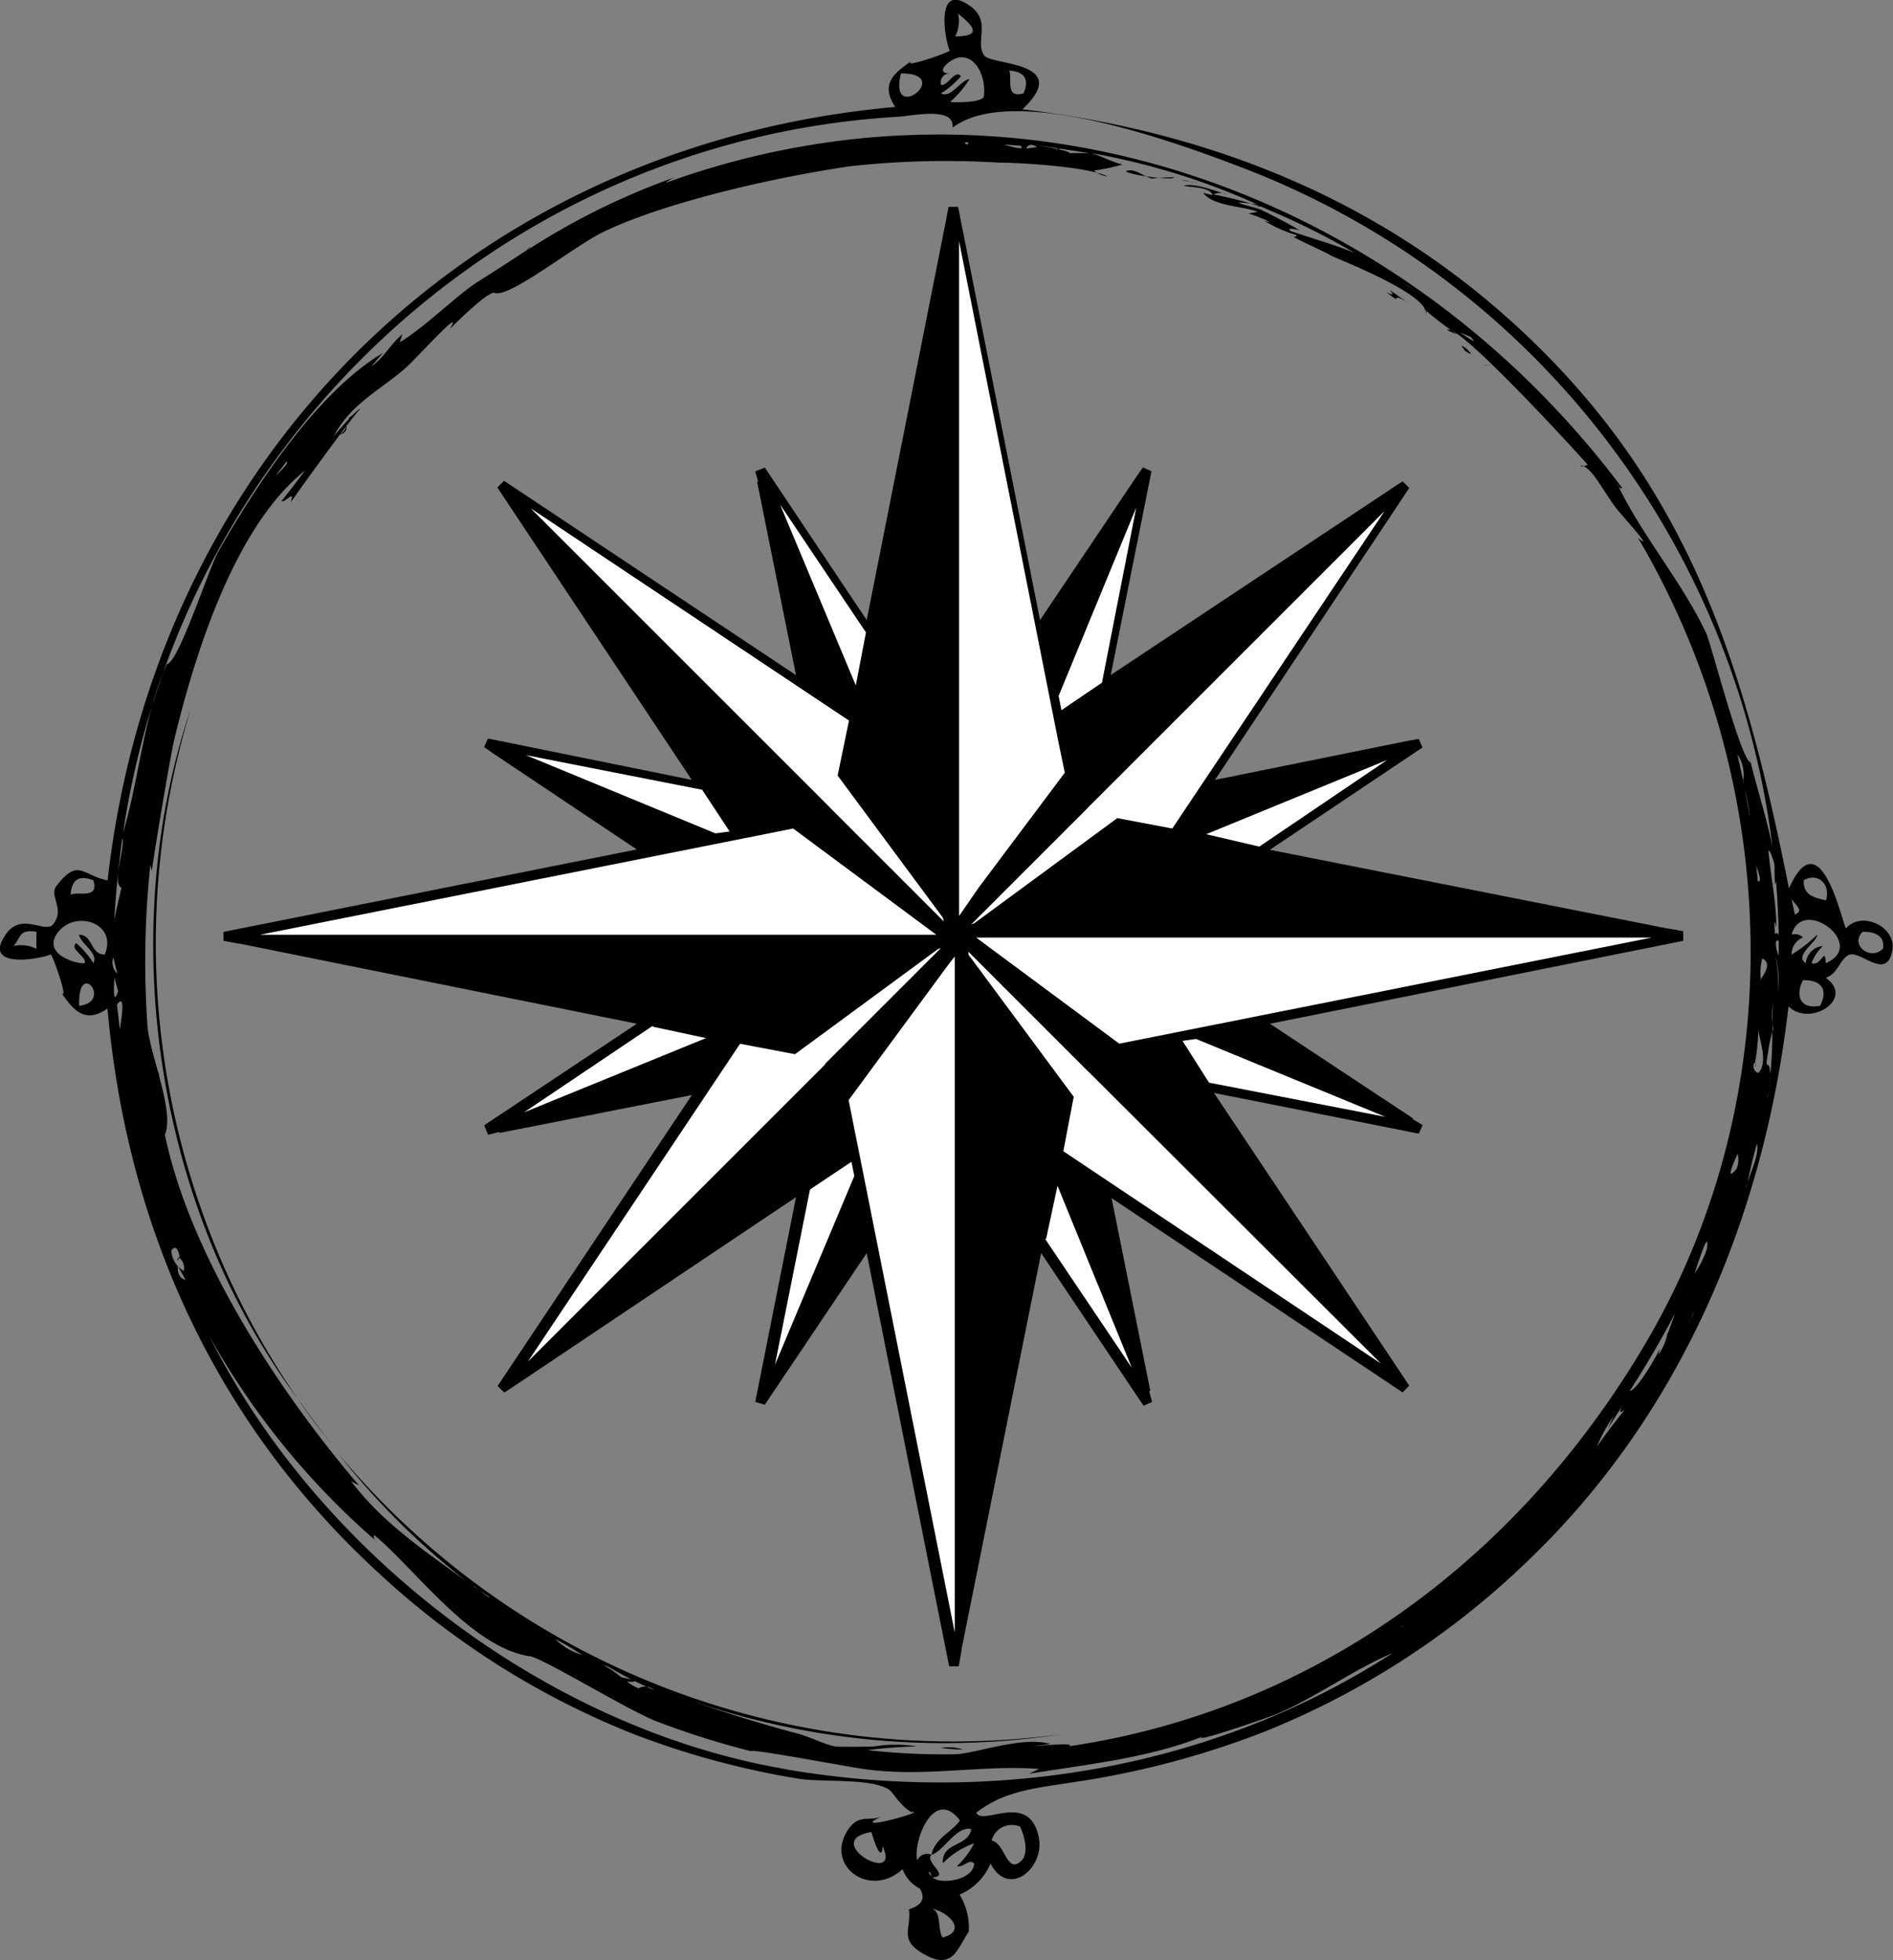 <svg xmlns="http://www.w3.org/2000/svg" viewBox="0 0 152.89 158.34">
  <rect x="0" y="0" width="152.89" height="158.34" fill="#808080" stroke="none"/>
  <defs>
    <style>
      .cls-1{fill-rule:evenodd;}.cls-2{fill:#010101;}.cls-3{fill:#fff;}
    </style>
  </defs>
  <path d="M93.06 14.42c-.69-.12-1.36-.88-2.15-.59.65.41 4.11.75 3.88.49q-.86.01-1.73.1zm48.72 71.75v-.4c-.03.23-.04.46 0 .4zM120.4 29.52c-1.49-.12-.15.02 0 0zM103.71 18.7l-.33-.11zM50.8 135.4c1 .71-1.88-.49-.38.49-.09-.17 1.65.25.38-.49zm50.75-118.69c.62-.3.07.06 0 0zm-5.45-1.48a.47.47 0 0 0 .18.07zm6.99 123.27l-.21.12zM28.2 33.74c-.13.51.62-.48 0 0zm115.02 49.38c0 .29.06.57.08.87.05-.47.08-.84-.08-.87zm.07.88a8.23 8.23 0 0 0-.16 1.24 5.28 5.28 0 0 0 .16-1.24zM96.4 14.72c.73.11.08-.02 0 0zm0 0l-.31-.05a.76.76 0 0 0 .31.05zm-.32-.05a1.65 1.65 0 0 0-.65-.11zm17.7 9.84l-1.57-1.11q.6.65-.24.18c1.52 1.29.09-.23 1.81.93zm4.68 3.67c-.84-.6-.09.13-.18.14.57.34.72.43.18-.14zM76 141.2a12.7 12.7 0 0 0 1.76.13 3.62 3.62 0 0 0-1.76-.13zM12.46 86.64c1.01 1.19-.26-1.45 0 0z" class="cls-1"/>
  <path d="M15.42 57.23C9.27 75.44 12.58 97.56 24.05 113a64.8 64.8 0 0 1-8.63-55.77z" />
  <path d="M149.09 75c-.4-.79-2.1-8.84-4.6-3.23-3.39-16.9-7.49-31.15-20.18-43.69-11.51-11.4-25.8-17.34-41.73-19.25 4.1-3.89-2.49-3.54-3.08-4.34-.8-1.1.61-2.74-1.14-4-2.81-2-2.1 2.48-1.67 3.58.44 0-4.18 1.65-3 .8-1.22.89-2.73 1.78-1.38 3.77C38 11.7 12.55 36.91 8.69 71.12c-2.1-.43-2.36-1.84-4.14.46-.61.79.73 1.87-.26 3.09-.63.77-2.54-1-3.79.77-2 2.81 2.48 2.1 3.58 1.67 0-.45 1.66 4.19.8 3 .9 1.22 1.82 2.75 3.8 1.36 1.58 17.76 8.77 33.58 22 45.69a66 66 0 0 0 20.54 12.94 67.24 67.24 0 0 0 13.24 3.58c2 .33 5.7-.07 7.3.86.36.21.93 1.34 1.84 1.84 1.53-.14-5.36 1.77-2.36.33-1 .49-1.85-.24-2.74 1.09-1.94 2.91 1.76 5.62 4.4 3.19a2.8 2.8 0 0 0 1.39 1.57q.72 1.18-.88 1.68c.21 1.58-.82 2.39 1.08 3.54 2.46 1.49 2.8-.34 3.75-1.73a5.08 5.08 0 0 0-.74-3 4.65 4.65 0 0 0 2.5-2.52c1.44 2.84 4.4.39 3.9-2.1-.76-3.79-4.56-.87-5.05-2 2.37-1.85 5-2 8.69-2.59a70.2 70.2 0 0 0 14.71-4 65.93 65.93 0 0 0 21-13.61c12.49-11.87 19.26-28 21.2-44.94 1.73 1.73 5.42-.63 3-2.3 1-.32 1.12-1.46 1.85-1.84.91-.47 3.1 2.18 3.54-.4.33-1.87-2.48-3.22-3.75-1.75zM2.94 76.65a2.71 2.71 0 0 0-1.84-.23c.6-.7.43-1.37 1.84-1.15zm4.61-5.52c.45 1.51-1.2.87-1.85 1.14q.14-1.85 1.84-1.15zM6.39 81.25c-.12-3.9 2.78-.31 0 0zm2.07-4.14c-1.19 0-.91-1.56-2.07-1.61.06.69 1.61 1.5 1.15 2.3a7.19 7.19 0 0 0-1.38-1.61c-.59.48.82 1.05.69 1.61-.47.13-3.35-.62-2.3-2.3 1.31-2.09 5.01-1.04 3.91 1.61zM70.38 148s.8 2.78.91 1.15c1.55 3.33-5.13-.46-.91-1.15zm12-.46c.33.65.76 2.16.11 2.78-1.2 1.14-1.3-1.45-2.4-1.63a1.68 1.68 0 0 1 2.25-1.15zm65.14-74.8c-.95-.21-1.9-.4-1.84-1.62.94-.63 2.22.11 1.8 1.62zM16 106.1c-.06-.1 0-.02 0 0zM9.45 81.16q.73-1.06.23 2zm-.31-3.85l.34 1.35a1.28 1.28 0 0 1-.33-1.34zm.67-5.58Q9.5 73 9.23 74.31c.13-2.2.34-4.41.65-6.59.25.75-.88 3.61-.06 4.01zm-.27 8.35q-.45 1.3-.3-1.1zm4.94 21.32c.07.3-.37.71-.06.18a1 1 0 0 1 .42 1.09 2 2 0 0 1-1-1.64q.4-.6.65.37zm.52 2q-.7-.19-.64-1.13zm7.29-65l.82-1.08c.47-.07-1.24 1.49-.81 1.08zm1.92-2.47zm77.34-19.33s1.59.48.34.12a57.77 57.77 0 0 1 7.53 3.72c-1.7-.71-3.44-1.17-5.17-1.77-.49-.36.68-.08.7-.08-.87-.52-2.28-1.25-3.12-1.65-.4-.19-3.23-.8-.76-.49Q99.53 16 98 15.71a1.29 1.29 0 0 1 1.11 0c-.68-.18-2.74-1-3.51-.69.52.1 2.2.09 2.33.75l-.75-.19c.77 1.08 3.26 1.07 4.4 1.53l-.76.15c.52.08 2.56 1 1.27.56a10.63 10.63 0 0 0 2.66 1.18q-.2.29-.54 0c.77.46 3 1.43 3.29 1.65 1 .46 7.8 3.12 7.67 4.69q.14-.28-.2-.43a23.11 23.11 0 0 0 2.72 2.09 3.79 3.79 0 0 1-.81-.35c.79-.71 10.69 10.12 11.35 10.89-1.08.53-.53-.76.82 1.33-.62-1 1 1.57 1.48 2.18s3.25 3.66 1.76 2.39c11.53 19.55 12.49 44.83.66 65-10.64 18.11-27.38 29.79-46.62 32.63 1-.46-5.66.3-1.5-.18-2.18-.68-6 .75-7.61.82a55.35 55.35 0 0 1-7.16-.33 36.24 36.24 0 0 1 4-.3 10.62 10.62 0 0 0-3.46 0c3.28-.09-2.46.1-3.14 0s-2.06-.76-2.9-1a110.89 110.89 0 0 1-10.66-3.4 62.61 62.61 0 0 0 32 3.39 64.73 64.73 0 0 1-58.57-22.63 59.71 59.71 0 0 0 10.45 10.38c-3.84-2.78-6.91-4.87-9.42-8.16l.64.34c-7-8.2-13.75-19-15.68-28.33.8-1.92-1.25-6.55-1.41-8.8a75 75 0 0 1 .23-13l.12.48c.44-3 1.53-9.43 1.84-10.72 1.77-7.3 5-17.22 10.54-21.62q-.94 1.25-1.9 2.47c.28.19 1.13-1.05.73.14.13-.27 5.51-7.72 5.64-7.56-.16-.21-2.5 2.57-2.16 2.19 1.36-2.59 3.61-3.64 5.76-5.48.94-.81 4.88-5.26 3.62-3.19.34-.34 3.13-3.12 3.61-2.92 1.15.47 6.46-3.8 8.8-4.93 4.68-2.25 13.1-4.3 19.93-5.3a70.44 70.44 0 0 1 12.05-.29c1.71 0 7.05.32 8.73 1.1a1.91 1.91 0 0 1-1.09-.46 16.16 16.16 0 0 0 2.29-.49c-1-.26-1.45-.58-2.46-.91a56.25 56.25 0 0 1 13.38 4.14q-1-.2-.02.08zm17.21 10.61q.81.8-.82-.35zm-5.39-4.32l.82.56c-.27-.16-.54-.35-.82-.55zm26.88 71.54q-1 1.18.09-1.22a1.91 1.91 0 0 1-.09 1.22zm-2.39 6.46a8.11 8.11 0 0 1-1 2q1.23-3.81 1-2zm-3.17 6.79a4.7 4.7 0 0 1-.75 1.77l.13-.53c-.07.27-1.86 3.45-2.44 3.44 1.29-2 2.51-4.09 3.63-6.21-.07.32-1.26 3.38-.56 1.53zm-3.55 5.71q-.61 1 .08.5-1.18 1.45-2.26 3a13.3 13.3 0 0 1 1.37-2.5l-.47 1zM102 136.68zm39.74-50.82a16 16 0 0 0 .27-2.68c.08.79.83 2.66 0 3.5a.58.58 0 0 1-.32-.83zm.48-6.7a4.67 4.67 0 0 1 .11-1.73q.85.37-.16 1.72zm-.26-8.05l-.11-1.17q.55 1.6.06 1.16zm-.32-2.92c-.07-.25.02.07-.04-.01zm-.35-2.4l-.36-2c.07.21.53 2.53.31 1.99zm-.47-2.58l-.5-2.28a3 3 0 0 1 .45 2.27zm-89.2 73.19c-1.07-.36-2.1-1.74-3.31-2 .15 0 1.31.48.41 0a33.82 33.82 0 0 0 4.09 2.12 1.07 1.07 0 0 0-1.24-.13zM47 133.68a5 5 0 0 1-2.15-1.27 20.59 20.59 0 0 1 2.15 1.27zm-8.58-5.43l1 .75c.71.34-1.91-1.27-.97-.75zm-11-93.15a1 1 0 0 0 .55-.71q.11.51-.48.71zm58.94-22.73c.39-.26-7.22-1.35 1.62 0zm-1-.27c-.22-.22.64-.1-.02 0zM82.9 12q.18-.53.87-.12zm-.48-.23c.65.55-1.8-.22-1.25-.09zm-2-.08s.68-.09 0-.01zm-2.29 0c-.6-.26.35-.25.01-.06zm35.08 119.7c.33-.1-.21.11 0-.06zm23.33-24.6c.46-1.61.2-.46 0-.06zm4.52-10.84q.34-1.8.84-3.56c.25.85-.71 2.71-.85 3.5zm1.73-10.81a9.39 9.39 0 0 1 .43-2 7.29 7.29 0 0 1 0-2.29c-.1.17 0 4.64-.26 5.89-.03-1.38-.48-.01-.17-1.66zm.53-15.25c0 .05 0 2.35.12 1.23q.18 2.23.22 4.47-.08-.34-.3-.13-.12-1.64.11-.51c0-2.09-.46-4.13-.64-6.21.09-.26.51 1.08.48 1.09zm.34 6.2v1.09c-.12-.18-.46-1.37-.01-1.18zm-.29 1a8.38 8.38 0 0 1 .24 3.07 12.54 12.54 0 0 0-.25-3.16zM81.52 5.7q1.86.14 1.15 1.84c-1.51.46-.91-1.19-1.15-1.84zm-4.14-4.6c.89.75 2.27 1.84-.23 1.84a2.71 2.71 0 0 0 .23-1.84zm-.69 4.83c-1.31 0 .1-1.26.87-1.3 1.4-.08 2.09 1.8 1.9 3.15-.08.53-2.41.51-2.72.45a8.08 8.08 0 0 0 1.56-1.84c-.69.06-1.53 1.61-2.3 1.15a7.19 7.19 0 0 0 1.61-1.38c-.48-.59-1.05.82-1.61.69a.73.73 0 0 1 .68-.92zm-3.91 0c4.33 0-1.08 4.24-.01 0zm-.23 3.5c1.14-.06 4.59-.86 4.38.88 4.91-3.7 18.39 1.29 23.83 3.4A67 67 0 0 1 121 26.12a67.81 67.81 0 0 1 22.16 42.33c-.49-2.49-1.31-4.89-1.88-7.36l.1.51c-.8-.3-3.18-9.57-3.56-10.4-2-4.28-5.17-7.84-7.25-12.2q.12.46.47.45c-17.8-23.79-48.4-35.14-77.27-24.68a3.09 3.09 0 0 1 .76-.46 56.89 56.89 0 0 0-12.1 6 1 1 0 0 1 .45-.35c0 .08-4.48 2.93-4.59 3-1.93 1.37-4 3.48-6 4.69l.21-.65c-1 .83-1.4 1.81-2.5 2.6q.45-.55.92-1.08C25.72 31.59 20.8 39 17.65 44.53c-.79 1.38-3.22 9-4.17 9.12-1.85 4-2.13 8.74-3.54 13.64 4.67-31.52 30.67-55.98 62.6-57.86zM75 151.22c.17 0 .19.18.21.34a1 1 0 0 1-.21-.34zm1.15 5.3c-.45-.45-.07-2.21-.92-2.3.97 0 3.14 1.68.9 2.3zm2.53-6c0 1.31-2.63 1.78-3.37 1.14 1.5-.08-.68-1.25-.08-1.83a.87.87 0 0 0-1.15.46c-.37-1.52 1.35-6 3.45-3.23-.71 1-2 1.41-2.3 2.77 1-.27 2-2.37 3.22-2.07-.3 1.5-2.39 1-2.3 2.76a6.42 6.42 0 0 1 2.53-1.61 6.7 6.7 0 0 1-1.39 1.84c.51.16.97-.64 1.37-.22zm-15.19-7.6c-19.41-3.29-37.86-17.55-46.59-35a61.78 61.78 0 0 0 13.56 16.64q-.37-.24-.23-.55c3.28 2.69 7.82 9.1 12.58 9.79 1 .14 7.42 4.06 10 5.17a67.91 67.91 0 0 0 7.86 2.5c-.07-.24 7.47 1.2 9.07 1.43 4.91.71 9.59-.36 14.18 0l-.81.39c4.7-.77 9.54-1.24 14-3-.94.62 5.41-1.57 6-1.83 3.2-1.35 6.24-3.62 9.37-4.92-14.48 9.34-32.11 12.27-49.01 9.39zm79.29-54.28l.25-1.79q-.11.92-.27 1.81zm2.19-14.76c-.1-.42-.18-.84-.27-1.26.35.56 1.03.93.25 1.27zm2.03 7.37c-1.78.33-1.94-1-1.38-2.07 1.61-.03 2 .88 1.38 2.07zm.46-3.45c-.06-1.42-.37.32-1.15 0a3.7 3.7 0 0 1 .92-1.38 1.52 1.52 0 0 0-1.38 1.38c-1-.57.93-1.72.92-2.3a11 11 0 0 1-2.07 1.61 1.46 1.46 0 0 1 .92-1.38.93.93 0 0 0-.92-.23c.87-3.16 6.16.81 2.78 2.3zm4.6-1.15c-1 1-2.7-.34-1.61-1.38.93-.01 1.81.29 1.63 1.38z" class="cls-1"/>
  <path d="M24.05 113c1 1.49 2.13 2.94 3.29 4.34-1.12-1.34-2.21-2.85-3.29-4.34z" class="cls-1"/>
  <path d="M135.95 76v-.77l-1.23-.23h-.08l-32.08-6.35 12.33-8.27-.31-.69-.84.15L98.13 63l15.69-23.58-.54-.54-.92.61-22.65 15.04L93 38.07l-.69-.31-.54.77L84 50.09l-6.62-33.38h-.77l-.23 1.22L70 50.09l-8.23-12.32-.77.31.23.84h-.08l3.14 15.62-23.58-15.7-.54.54.61.92L55.87 63l-16.46-3.34-.31.69.77.54 11.56 7.73-33.38 6.66V76l1.22.23h.08l32.08 6.47-12.32 8.2.31.77.92-.23v.08l15.54-3.06-15.69 23.5.54.54.92-.61 22.64-15.18L61 113.25l.77.23.46-.69L70 101.23l6.66 33.38h.77l.23-1.3v-.08l6.43-32 8.27 12.33.69-.31-.23-.84.08-.08-3.12-15.54 23.5 15.69.54-.54-.61-.92-15.16-22.73 16.54 3.29.31-.69-.77-.46v-.08l-11.56-7.65z" class="cls-2"/>
  <path d="M57.78 67.32l1.15-.15-2.22-3.37L42.47 61zM89 55.15L91.77 41 85.5 56.22l.23 1.15L89 55.15zm6.51 28.94l2.14 3.37 14.24 2.76-15.29-6.29-1.07.15zm-30.09 12l-2.83 14.16L69 95l-.23-1.15zm4.52-45L63 40.75l6.12 14.62zm31.77 17.3l10.33-7-14.62 6zm-17.3 31.69l7 10.41-6-14.7-.92 4.29zM52.73 82.86l-10.41 7 14.7-6-4.29-.92zm35.06-17.53l-9.34 9.34.23-.08 11.56-8.5 4.44.84 17.15-25.65-24 24zm.15 21.28l-9.72-9.72v.23l8.5 11.48-.84 4.4 25.65 17.15-23.58-23.54zm-21.28-.69L76 76.58l-.23.08-11.56 8.5-4.44-.84L42.63 110l24-24zm.23-20.82l9.34 9.34-.08-.31-8.5-11.48.92-4.44-25.71-17.15 24 24zm12.17 6.58L86 62.42l-.54-2.6-8-40.34V74zM92 75.74H78.84l11.56 8.57 43-8.57zM76.54 78l-8 10.87 8.57 43v-54.6l-.54.69zm-14.16-2.49h13.24l-11.56-8.58L21 75.51z" class="cls-3"/>
</svg>
